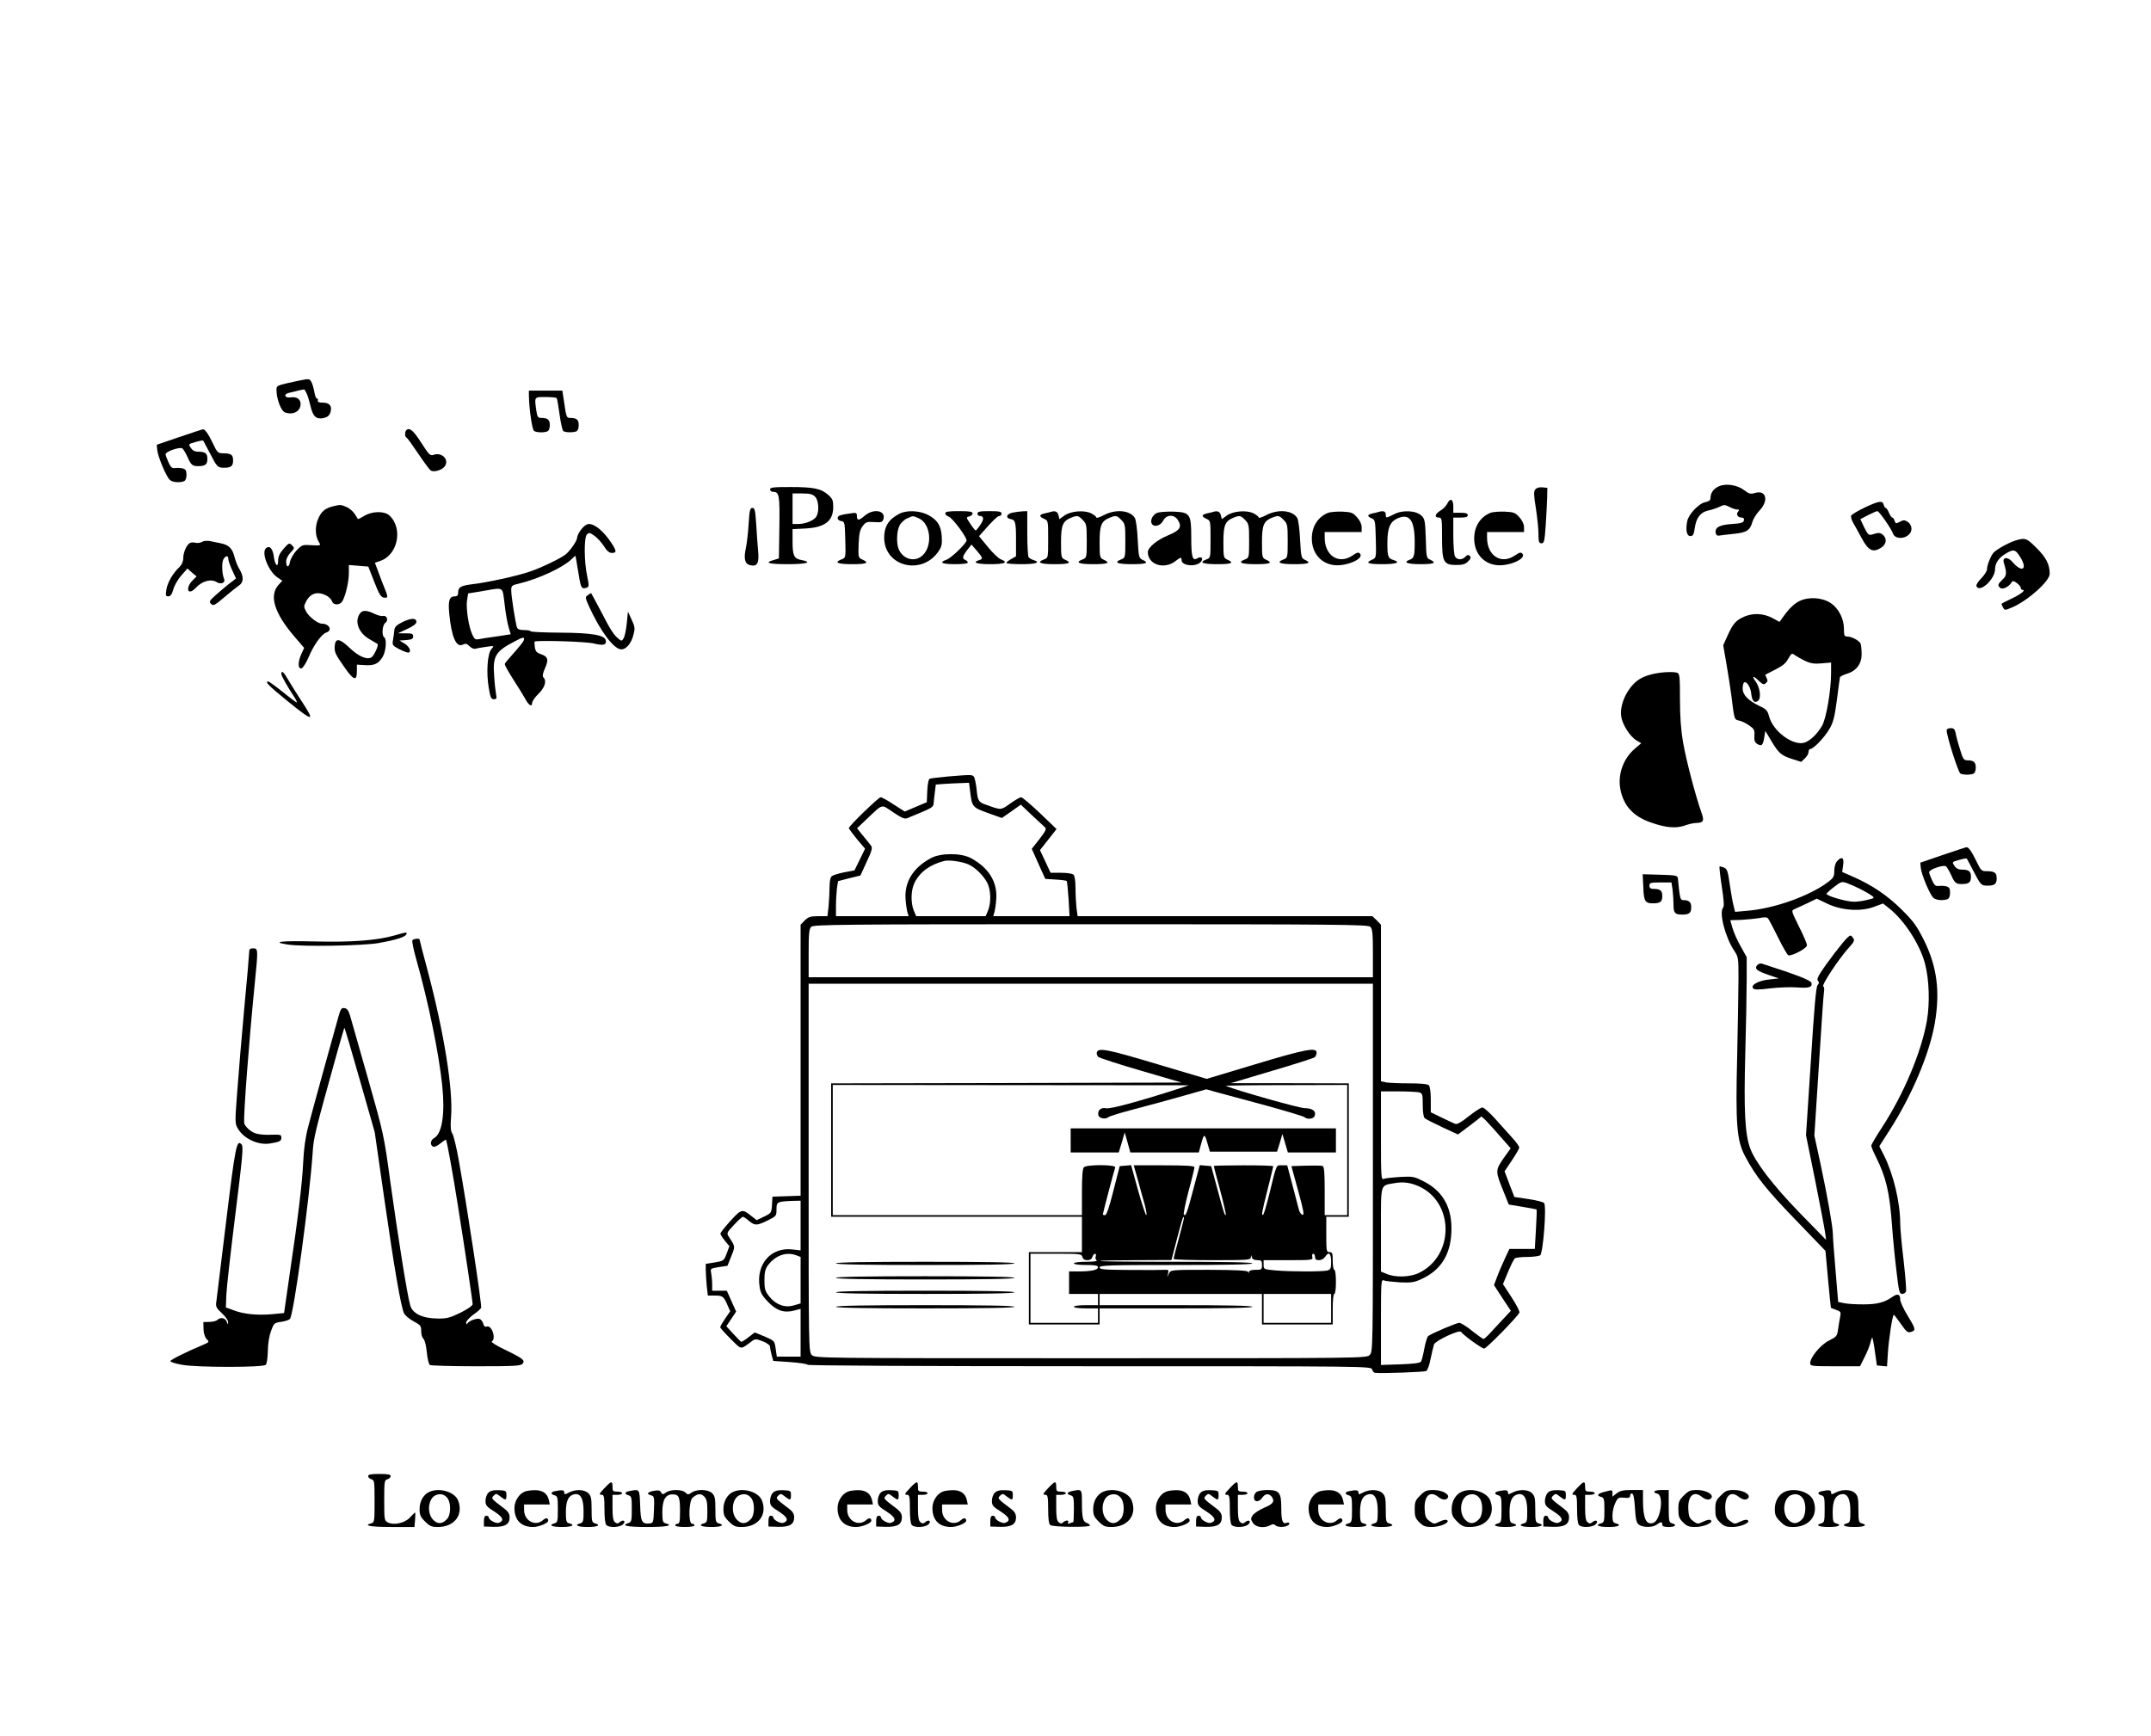 <?xml version="1.0" standalone="no"?>
<!DOCTYPE svg PUBLIC "-//W3C//DTD SVG 20010904//EN"
 "http://www.w3.org/TR/2001/REC-SVG-20010904/DTD/svg10.dtd">
<svg version="1.0" xmlns="http://www.w3.org/2000/svg"
 width="1338pt" height="1080pt" viewBox="0 0 1338 1080"
 preserveAspectRatio="xMidYMid meet">
<g transform="translate(0,1080) scale(0.1,-0.1)"
fill="#000000" stroke="none">
<path d="M1850 8430 c-134 -29 -130 -28 -130 -58 0 -55 29 -130 53 -138 51
-18 96 7 97 52 0 30 -24 47 -60 42 -39 -6 -50 19 -12 28 15 3 42 10 61 15 19
5 35 7 35 6 1 -1 6 -11 12 -22 7 -12 17 -47 25 -79 15 -67 35 -86 82 -77 23 5
35 15 42 34 13 40 -4 62 -47 62 -24 0 -34 4 -31 13 3 6 1 12 -5 12 -6 0 -13
19 -17 43 -4 23 -12 51 -19 62 -11 20 -12 20 -86 5z"/>
<path d="M3290 8338 c1 -79 20 -212 32 -219 15 -10 60 -12 82 -3 10 4 16 18
16 39 0 34 -13 45 -54 45 -20 0 -24 7 -30 46 -12 87 -14 84 58 84 36 0 67 -3
69 -7 3 -5 11 -51 18 -103 7 -52 18 -98 23 -102 13 -9 59 -10 80 -2 10 4 16
18 16 39 0 34 -13 45 -54 45 -21 0 -24 7 -35 85 l-13 85 -104 0 -104 0 0 -32z"/>
<path d="M1115 8081 l-140 -48 3 -32 c4 -43 59 -173 80 -188 17 -14 60 -17 86
-7 10 4 16 18 16 40 0 27 -5 35 -24 40 -13 3 -35 4 -47 2 -19 -2 -27 4 -41 36
-10 21 -18 43 -18 50 0 17 90 48 105 36 6 -5 20 -29 31 -52 22 -50 30 -58 66
-58 45 0 58 10 58 45 0 35 -13 45 -60 45 -18 0 -33 8 -43 24 -16 23 -15 24 29
36 24 7 46 11 48 9 2 -2 20 -38 42 -79 43 -84 48 -90 86 -90 45 0 58 10 58 45
0 36 -12 45 -64 45 -30 0 -35 5 -62 62 -29 60 -49 89 -62 87 -4 0 -70 -22
-147 -48z"/>
<path d="M2527 8123 c-10 -9 -9 -41 1 -45 5 -1 37 -46 72 -98 35 -52 70 -100
78 -106 20 -15 75 2 90 27 27 42 -22 88 -72 69 -20 -7 -28 1 -76 76 -49 77
-74 97 -93 77z"/>
<path d="M10693 7775 c-33 -14 -53 -41 -53 -73 0 -14 -9 -21 -32 -26 -41 -8
-105 -76 -113 -119 -11 -56 -3 -92 20 -92 16 0 21 9 27 49 9 65 35 99 84 110
21 4 53 15 70 23 27 14 33 14 62 -1 17 -9 39 -16 49 -16 12 0 14 -3 6 -11 -16
-16 -5 -39 19 -39 13 0 18 -6 16 -17 -3 -15 -17 -19 -74 -23 -77 -5 -107 -21
-102 -54 2 -15 9 -20 23 -18 11 2 52 7 92 11 79 8 99 22 114 75 5 18 25 50 44
70 59 62 41 130 -28 109 -28 -8 -37 -6 -67 17 -43 33 -112 44 -157 25z"/>
<path d="M4790 7755 c0 -8 8 -15 19 -15 38 0 42 -20 39 -221 l-3 -193 -32 -10
c-62 -17 -33 -26 87 -26 118 0 157 12 85 26 -46 8 -55 27 -55 117 l0 75 78 4
c123 6 175 46 175 134 0 40 -4 51 -31 75 -44 39 -89 49 -234 49 -107 0 -128
-2 -128 -15z m280 -45 c22 -22 27 -88 9 -122 -13 -25 -68 -48 -114 -48 l-35 0
0 95 0 95 60 0 c47 0 64 -4 80 -20z"/>
<path d="M9550 7755 c-10 -12 -10 -34 4 -119 9 -58 16 -130 16 -160 0 -48 3
-56 19 -56 16 0 19 12 26 113 4 61 8 139 9 172 l1 60 -31 3 c-19 2 -36 -3 -44
-13z"/>
<path d="M9002 7666 c-6 -13 -24 -32 -41 -42 -35 -21 -41 -44 -11 -44 19 0 20
-7 20 -124 0 -153 9 -171 89 -171 39 0 56 5 73 22 17 17 19 26 11 34 -9 9 -16
8 -28 -5 -22 -22 -52 -20 -65 3 -5 11 -10 69 -10 130 l0 111 45 0 c33 0 45 4
45 15 0 11 -12 15 -45 15 l-45 0 0 40 c0 46 -20 54 -38 16z"/>
<path d="M11598 7642 c-43 -21 -80 -43 -83 -50 -3 -7 2 -25 10 -40 9 -15 32
-58 53 -96 43 -81 71 -96 121 -65 35 21 41 57 14 81 -18 15 -26 16 -70 2 -19
-5 -25 1 -47 45 l-24 51 48 25 c27 14 53 25 58 25 11 0 87 -110 97 -139 12
-38 81 -36 107 3 15 22 8 54 -15 69 -20 13 -26 13 -49 1 -24 -13 -27 -12 -33
6 -3 11 -10 20 -14 20 -5 0 -14 14 -21 30 -7 17 -16 30 -20 30 -4 0 -10 9 -13
20 -7 28 -29 24 -119 -18z"/>
<path d="M2075 7651 c-53 -13 -76 -32 -96 -79 -21 -49 -19 -108 6 -147 12 -19
10 -20 -47 -17 -57 4 -60 2 -93 -32 -19 -20 -37 -52 -41 -71 -7 -39 -24 -38
-24 3 0 15 12 38 27 54 26 27 26 29 9 46 -17 16 -19 15 -52 -22 -25 -29 -34
-49 -34 -75 0 -47 -20 -28 -27 28 -7 49 -26 69 -48 51 -32 -27 15 -146 73
-184 l28 -19 -22 -24 c-62 -67 -29 -176 98 -324 l60 -70 -15 -32 c-25 -53 -26
-100 -1 -95 8 2 28 33 44 70 31 75 81 144 110 153 40 13 18 55 -28 55 -25 0
-80 42 -98 76 -15 28 -15 33 0 62 27 52 71 65 126 37 16 -8 31 -24 35 -35 9
-28 51 -26 66 2 20 37 39 121 39 173 l0 50 61 -5 60 -5 37 -95 c30 -77 42 -96
60 -98 26 -4 27 3 6 54 -9 22 -27 67 -39 101 l-23 62 32 11 c111 36 145 205
57 284 -31 28 -108 26 -156 -4 -20 -12 -37 -21 -39 -19 -1 2 -10 17 -20 32
-10 16 -33 35 -51 43 -37 15 -36 15 -80 5z"/>
<path d="M4657 7543 c-3 -54 -11 -122 -17 -151 -15 -67 -7 -100 25 -108 45
-11 58 11 51 86 -3 36 -9 111 -12 168 -6 87 -9 102 -24 102 -14 0 -18 -14 -23
-97z"/>
<path d="M5377 7590 c-36 -31 -47 -30 -47 3 0 17 -5 19 -46 12 -26 -3 -53 -9
-60 -12 -22 -8 -16 -31 9 -35 21 -3 22 -7 25 -116 3 -112 3 -112 -23 -122 -50
-19 -26 -30 65 -30 92 0 110 8 64 29 -25 11 -26 13 -23 96 3 66 8 89 25 112
19 25 26 28 72 25 44 -3 51 -1 57 18 17 55 -63 69 -118 20z"/>
<path d="M5595 7604 c-67 -34 -95 -79 -95 -149 0 -180 234 -238 338 -85 20 29
23 44 20 93 -5 69 -27 103 -88 135 -53 26 -131 29 -175 6z m119 -28 c80 -34
90 -187 14 -240 -49 -34 -116 -10 -139 51 -14 37 -11 111 7 144 8 17 30 37 47
44 40 18 32 17 71 1z"/>
<path d="M5880 7606 c0 -7 9 -16 19 -19 25 -6 122 -138 113 -153 -18 -32 -98
-107 -124 -116 -50 -17 -30 -28 52 -28 48 0 80 4 80 10 0 6 -7 13 -15 16 -21
9 -19 22 11 62 l27 34 33 -38 c39 -46 40 -51 14 -59 -45 -14 -15 -25 70 -25
90 0 115 11 66 30 -14 5 -50 39 -80 76 l-56 68 22 25 c60 69 93 101 105 101 7
0 13 7 13 15 0 12 -15 15 -75 15 -60 0 -75 -3 -75 -15 0 -8 6 -15 14 -15 27 0
28 -21 4 -55 -12 -19 -26 -35 -29 -35 -4 0 -18 18 -33 41 -27 40 -27 41 -7 46
12 3 21 12 21 19 0 11 -19 14 -85 14 -66 0 -85 -3 -85 -14z"/>
<path d="M6300 7611 c-38 -7 -48 -33 -15 -40 31 -5 35 -19 35 -129 l0 -103
-30 -17 c-16 -9 -30 -20 -30 -24 0 -5 43 -8 95 -8 91 0 121 11 73 26 -13 4
-26 12 -30 18 -4 6 -8 73 -8 149 l0 137 -27 -1 c-16 -1 -44 -4 -63 -8z"/>
<path d="M6535 7615 c-5 -2 -22 -6 -37 -9 -35 -8 -36 -19 -3 -34 25 -11 25
-14 25 -127 0 -114 0 -116 -25 -125 -50 -19 -26 -30 65 -30 92 0 110 8 65 28
-24 11 -25 15 -25 110 0 107 11 131 67 153 35 13 41 12 68 -16 23 -23 25 -31
25 -130 0 -103 -1 -106 -25 -115 -50 -19 -26 -30 65 -30 92 0 110 8 65 28 -24
11 -25 15 -25 110 0 107 11 131 67 153 35 13 41 12 68 -16 23 -23 25 -31 25
-130 0 -103 -1 -106 -25 -115 -50 -19 -26 -30 65 -30 91 0 110 8 67 27 -23 11
-24 18 -30 126 -3 66 -11 123 -18 135 -30 48 -119 56 -193 17 -25 -13 -46 -20
-46 -15 0 5 -14 17 -32 26 -43 22 -128 15 -168 -14 l-30 -22 -6 25 c-6 23 -21
29 -49 20z"/>
<path d="M7197 7609 c-27 -11 -45 -48 -32 -68 14 -23 54 -12 70 19 20 39 67
42 91 6 28 -44 16 -65 -61 -97 -68 -28 -125 -75 -125 -104 0 -78 102 -111 173
-55 30 24 37 25 37 5 0 -36 92 -44 120 -10 18 21 3 37 -21 22 -31 -19 -39 5
-39 129 0 147 -7 157 -111 161 -41 1 -86 -2 -102 -8z"/>
<path d="M7545 7615 c-5 -2 -22 -6 -37 -9 -35 -8 -36 -19 -3 -34 25 -11 25
-14 25 -127 0 -114 0 -116 -25 -125 -50 -19 -26 -30 65 -30 92 0 110 8 65 28
-24 11 -25 15 -25 110 0 107 11 131 67 153 35 13 41 12 68 -16 23 -23 25 -31
25 -130 0 -103 -1 -106 -25 -115 -50 -19 -26 -30 65 -30 92 0 110 8 65 28 -24
11 -25 15 -25 110 0 107 11 131 67 153 35 13 41 12 68 -16 23 -23 25 -31 25
-130 0 -103 -1 -106 -25 -115 -50 -19 -26 -30 65 -30 91 0 110 8 67 27 -23 11
-24 18 -30 126 -3 66 -11 123 -18 135 -30 48 -119 56 -193 17 -25 -13 -46 -20
-46 -15 0 5 -14 17 -32 26 -43 22 -128 15 -168 -14 l-30 -22 -6 25 c-6 23 -21
29 -49 20z"/>
<path d="M8260 7609 c-63 -26 -100 -85 -100 -159 0 -88 53 -153 133 -165 77
-12 194 38 167 70 -9 11 -18 9 -47 -11 -85 -58 -173 -2 -173 111 l0 35 115 0
115 0 0 30 c0 19 -11 42 -29 62 -26 29 -35 32 -92 35 -35 1 -75 -2 -89 -8z"/>
<path d="M8575 7615 c-5 -2 -22 -6 -37 -9 -34 -8 -36 -18 -5 -31 21 -9 22 -17
25 -128 3 -117 3 -117 -23 -129 -45 -20 -27 -28 65 -28 86 0 115 11 68 26 -34
10 -38 21 -38 107 0 93 17 132 65 153 74 31 105 -14 105 -150 0 -85 -4 -98
-32 -109 -43 -15 -14 -27 67 -27 86 0 104 8 61 28 -23 10 -24 15 -27 131 -4
108 -6 123 -26 142 -33 33 -117 38 -171 10 -51 -26 -52 -26 -52 -1 0 19 -17
24 -45 15z"/>
<path d="M9270 7609 c-63 -26 -100 -85 -100 -159 0 -88 53 -153 133 -165 77
-12 194 38 167 70 -9 11 -18 9 -47 -11 -85 -58 -173 -2 -173 111 l0 35 115 0
115 0 0 30 c0 19 -11 42 -29 62 -26 29 -35 32 -92 35 -35 1 -75 -2 -89 -8z"/>
<path d="M3616 7507 c-15 -19 -26 -42 -26 -52 0 -18 -41 -79 -70 -103 -28 -24
-155 -85 -224 -108 -77 -27 -269 -69 -361 -79 -69 -9 -85 -18 -85 -51 0 -17
-6 -24 -19 -24 -35 0 -44 -24 -37 -102 14 -151 44 -220 86 -198 15 8 24 6 40
-10 12 -12 29 -19 38 -16 9 3 40 8 67 12 50 7 50 7 32 -14 -25 -27 -33 -146
-17 -240 10 -62 15 -72 32 -72 17 0 19 5 14 28 -3 15 -9 66 -12 114 -10 128 7
156 134 221 41 22 52 24 52 12 0 -13 -16 -34 -97 -125 -13 -14 -23 -28 -23
-31 0 -10 22 -48 64 -114 22 -33 49 -78 61 -99 23 -44 45 -58 45 -29 0 10 18
36 40 57 40 40 52 80 30 102 -7 7 -4 25 10 56 24 55 19 73 -25 88 -26 9 -34
17 -38 43 -2 18 -3 33 -2 35 9 10 318 1 367 -11 61 -15 82 -10 76 19 -6 33
-87 47 -286 48 -100 1 -182 4 -182 9 0 4 -18 7 -39 7 -27 0 -41 5 -45 16 -9
25 -36 194 -36 231 0 29 3 32 51 43 117 28 266 97 321 148 l27 25 5 -24 c2
-13 10 -59 17 -101 12 -77 18 -86 51 -73 12 5 12 15 1 68 -20 92 -21 243 -2
262 13 13 18 12 46 -8 18 -12 44 -41 59 -64 19 -31 34 -43 50 -43 30 0 30 11
0 58 -49 75 -104 122 -143 122 -13 0 -32 -13 -47 -33z m-477 -467 c6 -55 18
-120 25 -143 l13 -43 -84 -13 c-46 -6 -97 -14 -112 -17 -24 -5 -30 -1 -43 28
-23 48 -40 163 -33 213 l7 43 86 14 c141 24 126 33 141 -82z"/>
<path d="M12533 7436 c-42 -14 -107 -50 -131 -73 -17 -17 -42 -78 -42 -104 0
-11 -16 -37 -35 -56 -20 -20 -34 -42 -31 -49 18 -47 116 42 116 105 0 33 19
65 53 88 61 40 72 39 105 -15 46 -75 9 -97 -49 -29 -31 36 -66 32 -54 -6 19
-62 18 -79 -9 -103 -29 -28 -32 -37 -13 -52 14 -12 54 8 70 35 6 11 13 10 32
-4 14 -10 25 -24 25 -30 0 -7 5 -13 11 -13 24 0 -14 -29 -72 -56 -32 -15 -59
-29 -59 -31 0 -3 5 -13 10 -23 10 -18 11 -18 58 2 97 42 232 163 232 208 0 58
-22 101 -81 160 -64 64 -71 66 -136 46z"/>
<path d="M1257 7429 c-10 -6 -28 -9 -39 -6 -11 3 -26 3 -34 0 -21 -8 -44 -57
-44 -95 0 -21 -9 -41 -23 -55 -41 -38 -75 -97 -82 -140 -6 -38 -4 -43 12 -43
14 0 22 12 31 43 6 23 28 62 49 86 l39 44 28 -25 29 -24 -27 -27 c-28 -28 -35
-67 -13 -67 8 0 22 9 33 21 40 44 96 60 133 37 26 -16 55 -3 45 20 -13 30 -16
99 -5 121 14 26 31 27 31 4 0 -10 11 -41 24 -70 l24 -52 -43 -33 c-24 -19 -62
-51 -85 -72 -38 -34 -41 -40 -27 -53 14 -14 22 -10 82 41 37 32 78 64 91 73
30 19 31 56 4 101 -11 17 -25 52 -31 76 -13 54 -36 76 -86 86 -21 4 -51 11
-68 14 -16 3 -38 1 -48 -5z"/>
<path d="M3656 7097 c-17 -12 -16 -16 9 -72 70 -153 154 -265 200 -265 30 0
62 37 75 90 11 40 10 50 -11 95 l-23 50 -7 -71 c-4 -39 -12 -81 -19 -93 -10
-19 -14 -20 -28 -9 -34 27 -53 56 -112 171 -34 64 -62 117 -63 117 -2 0 -11
-6 -21 -13z"/>
<path d="M11194 7061 c-26 -12 -58 -40 -84 -74 l-41 -56 -46 25 c-54 28 -116
31 -170 9 -54 -23 -72 -43 -105 -115 l-29 -64 20 -116 c11 -63 25 -153 31
-200 18 -148 18 -147 48 -153 15 -3 43 -16 62 -30 31 -21 35 -28 33 -63 -2
-30 2 -42 17 -52 28 -17 36 -10 44 39 l7 42 35 -59 c48 -80 62 -93 129 -115
l59 -19 23 22 c13 12 23 30 23 40 0 10 4 18 10 18 20 0 90 73 119 124 25 42
33 75 47 181 9 72 18 135 19 141 2 5 21 16 43 22 59 18 92 62 92 122 0 27 -3
56 -6 65 -8 19 -55 45 -84 45 -17 0 -20 6 -20 47 0 64 -33 128 -82 161 -53 35
-136 41 -194 13z m35 -373 c35 -16 57 -19 103 -15 l58 5 0 -65 c0 -109 -30
-283 -56 -328 -29 -50 -70 -90 -106 -104 -70 -26 -199 67 -224 163 -9 35 -17
44 -60 64 -70 34 -104 69 -104 108 0 18 4 35 9 38 15 10 40 -28 44 -67 5 -48
20 -65 43 -47 21 18 12 83 -17 123 -25 34 -13 35 23 0 23 -22 30 -24 42 -13
12 9 13 17 5 32 -6 11 -9 20 -7 21 108 54 121 63 141 98 21 36 23 37 42 23 11
-8 40 -24 64 -36z"/>
<path d="M2242 6987 c-40 -48 -14 -124 57 -164 25 -15 48 -28 49 -29 10 -7
-22 -75 -38 -84 -29 -16 -79 6 -136 60 -63 60 -88 62 -92 10 -2 -38 2 -48 66
-139 52 -74 72 -79 72 -18 l0 42 49 -3 c58 -4 85 8 111 51 21 34 27 111 10
122 -17 10 -12 77 7 90 21 15 10 48 -14 43 -10 -3 -35 4 -55 14 -44 21 -71 23
-86 5z"/>
<path d="M2500 6928 c-34 -17 -45 -29 -47 -48 -1 -14 -5 -41 -8 -60 -6 -33 -4
-36 37 -58 24 -12 49 -22 56 -22 24 0 11 36 -20 55 l-33 20 43 3 c34 3 42 7
42 23 0 16 -7 19 -47 19 l-48 0 58 27 c39 18 57 32 57 44 0 26 -35 25 -90 -3z"/>
<path d="M1750 6607 c0 -12 39 -81 84 -149 10 -16 15 -28 12 -28 -4 0 -43 29
-87 65 -45 36 -85 65 -90 65 -24 0 1 -25 116 -119 167 -135 178 -135 89 0 -30
46 -67 105 -82 131 -27 48 -42 60 -42 35z"/>
<path d="M10293 6609 c-24 -4 -59 -15 -78 -25 -80 -38 -144 -158 -130 -244 8
-50 55 -123 94 -146 l30 -18 -40 -34 c-73 -63 -108 -163 -89 -256 21 -101 80
-165 189 -203 93 -33 156 -38 211 -19 25 9 56 16 70 16 46 1 52 12 35 61 -37
102 -97 332 -115 437 -14 80 -20 161 -20 272 0 135 -2 159 -16 164 -21 8 -89
6 -141 -5z"/>
<path d="M12109 6258 c-3 -28 71 -261 85 -270 13 -9 59 -10 80 -2 10 4 16 18
16 39 0 34 -13 45 -55 45 -19 0 -26 10 -43 68 -12 37 -24 82 -27 100 -5 25
-11 32 -31 32 -13 0 -25 -6 -25 -12z"/>
<path d="M5895 5969 c-55 -5 -105 -11 -112 -14 -7 -2 -13 -31 -15 -75 l-3 -71
-69 -29 -68 -29 -69 44 c-37 25 -74 45 -81 45 -13 0 -198 -179 -198 -192 0 -4
23 -34 50 -68 l51 -60 -33 -68 -33 -67 -64 -12 c-35 -7 -70 -18 -77 -24 -9 -7
-14 -33 -14 -69 0 -31 -3 -85 -6 -119 l-7 -61 -57 0 c-49 0 -61 -4 -84 -26
l-26 -27 0 -843 0 -843 -87 -3 -88 -3 -3 -51 c-3 -49 -4 -51 -49 -73 l-46 -22
-26 20 c-65 52 -67 52 -137 -24 -35 -39 -63 -74 -63 -80 0 -5 12 -25 28 -44
l28 -34 -17 -46 c-17 -45 -19 -46 -74 -55 l-56 -9 0 -37 c0 -20 3 -65 6 -99
l7 -61 41 0 c51 0 57 -5 80 -57 l18 -41 -31 -45 c-17 -25 -31 -49 -31 -54 0
-5 29 -37 64 -72 72 -71 58 -70 133 -15 20 15 26 15 68 -1 27 -11 45 -24 45
-34 0 -9 5 -32 10 -52 l10 -36 103 -7 c56 -4 106 -11 111 -17 6 -5 678 -9
1757 -9 1739 0 1748 0 1754 -20 3 -11 12 -21 18 -21 41 -5 305 5 318 11 9 5
20 36 28 77 8 37 17 77 21 89 10 24 158 93 168 78 15 -21 129 -104 144 -104
14 0 202 192 219 223 4 7 -18 49 -48 95 l-54 83 32 77 c17 42 37 80 43 84 6 4
40 8 76 8 36 0 72 5 80 10 19 12 41 305 25 325 -5 7 -49 18 -97 25 l-88 13
-31 80 -30 80 45 67 c25 37 46 73 46 81 0 8 -20 35 -43 60 -23 26 -71 79 -106
118 -35 39 -71 71 -80 71 -9 0 -47 -25 -84 -54 -47 -38 -74 -53 -85 -48 -9 3
-47 21 -84 39 l-68 33 0 78 c0 47 -5 83 -12 90 -8 8 -50 12 -124 12 -61 0
-126 3 -143 6 l-31 7 0 487 0 487 -26 27 -27 26 -917 0 -917 0 -7 53 c-3 28
-6 84 -6 123 0 41 -5 75 -12 82 -7 7 -40 12 -78 12 l-65 0 -33 71 -33 70 52
66 51 65 -103 99 c-57 54 -110 99 -117 99 -8 0 -38 -18 -68 -39 -59 -42 -55
-42 -144 -10 -53 18 -58 25 -65 97 -4 37 -12 73 -17 80 -11 13 -17 13 -163 1z
m140 -96 c11 -93 14 -96 110 -131 l87 -31 59 41 59 42 67 -64 c38 -35 74 -69
82 -76 12 -11 7 -22 -33 -74 l-48 -61 42 -94 42 -93 64 -4 c35 -2 66 -6 69 -9
3 -3 8 -54 12 -112 l6 -107 -238 0 -237 0 7 23 c4 12 10 50 12 83 8 108 -48
197 -159 256 -61 32 -185 32 -246 0 -111 -59 -167 -148 -159 -256 2 -33 8 -71
12 -83 l7 -23 -226 0 -226 0 0 64 c0 35 3 84 6 109 l7 45 69 18 70 17 39 85
c33 70 37 87 27 101 -7 9 -29 37 -50 62 l-37 46 57 54 c108 102 91 97 167 46
54 -36 72 -44 89 -37 165 68 161 66 164 96 1 16 5 48 8 71 l5 42 52 4 c29 2
75 4 103 5 l52 2 7 -57z m-15 -449 c45 -19 96 -69 121 -116 23 -45 25 -124 5
-173 l-15 -35 -216 0 -216 0 -15 35 c-20 49 -18 128 5 174 35 68 97 113 186
135 29 7 105 -4 145 -20z m2504 -390 c13 -13 16 -42 16 -165 l0 -149 -1755 0
-1755 0 0 149 c0 123 3 152 16 165 14 14 185 16 1739 16 1554 0 1725 -2 1739
-16z m16 -1499 c0 -1132 0 -1145 -20 -1165 -20 -20 -33 -20 -1735 -20 -1702 0
-1715 0 -1735 20 -20 20 -20 33 -20 1165 l0 1145 1755 0 1755 0 0 -1145z m288
469 c20 -6 22 -12 22 -79 0 -46 5 -76 13 -82 6 -6 56 -31 109 -56 l97 -45 68
51 c37 28 71 54 74 59 5 7 32 -20 150 -155 l36 -41 -45 -63 c-51 -74 -51 -80
1 -207 l32 -80 85 -14 c47 -8 86 -15 88 -17 2 -2 0 -57 -4 -124 l-7 -121 -79
0 -79 0 -29 -62 c-16 -35 -38 -85 -48 -113 l-19 -50 52 -80 53 -80 -42 -45
c-24 -25 -60 -64 -81 -87 -21 -24 -42 -43 -47 -43 -5 0 -37 23 -71 50 -34 28
-70 50 -80 50 -17 0 -170 -65 -193 -82 -6 -4 -17 -39 -24 -77 -7 -38 -16 -75
-21 -82 -5 -9 -46 -14 -128 -17 l-121 -4 0 267 c0 251 1 267 18 259 9 -4 54
-9 99 -12 71 -3 89 -1 136 21 118 54 179 149 185 290 7 149 -49 253 -168 315
-62 32 -69 34 -150 30 -47 -3 -93 -8 -102 -12 -17 -8 -18 9 -18 268 l0 276
108 0 c59 0 117 -3 130 -6z m1 -586 c218 -102 217 -431 -2 -537 -55 -27 -146
-30 -200 -7 l-37 15 0 260 c0 294 -6 274 83 290 55 10 102 4 156 -21z m-3849
-242 l0 -155 -54 6 c-131 14 -223 -92 -201 -232 5 -37 16 -57 53 -95 53 -55
100 -70 164 -53 l38 10 0 -148 0 -149 -74 0 -74 0 -7 49 c-7 49 -7 49 -66 75
-33 14 -62 26 -63 26 -2 0 -20 -14 -41 -30 -21 -17 -41 -29 -45 -28 -3 2 -25
24 -49 50 l-43 47 31 46 30 45 -29 65 -29 65 -46 0 -45 0 0 39 c0 21 -3 52 -6
69 -6 30 -6 30 47 39 l54 8 24 60 c25 63 25 58 -16 122 -14 21 -12 25 33 73
25 27 50 50 55 50 4 0 21 -11 37 -25 38 -31 49 -31 117 2 54 27 55 28 55 69 0
47 4 49 103 53 l47 1 0 -154z m-26 -186 l26 -10 0 -144 0 -145 -41 -12 c-56
-17 -112 3 -153 54 -27 34 -31 46 -31 102 0 49 5 70 21 92 47 63 115 87 178
63z"/>
<path d="M6823 4254 c-3 -8 1 -21 8 -29 8 -7 128 -46 266 -86 l253 -74 -1090
-3 -1090 -2 0 -415 0 -415 780 0 780 0 0 -110 0 -110 -165 0 -165 0 0 -225 0
-225 220 0 220 0 0 50 0 50 475 0 c310 0 475 3 475 10 0 7 -165 10 -475 10
l-475 0 0 35 0 35 505 0 505 0 0 -95 0 -95 220 0 220 0 0 95 c0 57 4 95 10 95
6 0 10 32 10 75 0 43 -4 75 -10 75 -5 0 -10 25 -10 55 0 48 -2 55 -20 55 -19
0 -20 7 -20 110 l0 110 70 0 70 0 0 415 0 415 -367 1 -368 0 255 76 c140 41
261 80 268 85 6 6 12 19 12 29 0 35 -69 22 -381 -72 l-303 -91 -306 91 c-310
93 -366 104 -377 75z m512 -226 c-242 -78 -428 -129 -454 -123 -32 7 -55 -13
-49 -42 4 -21 43 -29 63 -13 7 6 82 29 167 51 84 22 218 58 297 81 l145 41 60
-17 c34 -9 169 -46 301 -81 131 -36 244 -70 249 -75 16 -16 56 -12 63 6 12 31
-11 49 -63 50 -37 1 -414 108 -489 138 -5 3 162 5 373 5 l382 1 0 -405 0 -405
-70 0 -70 0 0 150 c0 116 -3 152 -13 156 -8 3 -54 3 -104 2 l-90 -3 42 -153
c34 -124 39 -152 27 -150 -9 2 -20 19 -24 38 -5 19 -23 88 -40 153 l-31 117
-33 0 c-37 0 -31 15 -80 -185 -15 -60 -31 -114 -35 -120 -15 -16 -11 10 26
155 19 76 35 141 35 144 0 4 -83 6 -185 6 -102 0 -185 -2 -185 -4 0 -3 18 -71
40 -152 22 -82 37 -150 35 -152 -6 -7 -11 6 -53 163 l-38 140 -35 3 -36 3 -39
-146 c-40 -152 -48 -174 -60 -162 -4 4 9 69 29 145 21 76 37 144 37 150 0 9
-53 12 -189 12 l-189 0 25 -87 c13 -49 32 -118 43 -155 10 -38 15 -68 10 -68
-4 0 -27 70 -51 155 l-43 156 -35 -3 -36 -3 -39 -152 c-26 -104 -43 -153 -52
-153 -8 0 -14 2 -14 5 0 7 71 276 77 292 7 18 -177 19 -195 1 -8 -8 -12 -57
-12 -155 l0 -143 -775 0 -775 0 0 405 0 405 1108 -1 1107 -1 -60 -20z m-1
-928 c-19 -69 -34 -128 -34 -132 0 -5 108 -8 240 -8 221 0 240 1 241 18 1 16
2 16 6 0 3 -12 14 -18 34 -18 26 0 29 -4 29 -30 0 -28 -2 -30 -40 -30 -25 0
-40 -5 -41 -12 0 -10 -2 -10 -5 -1 -4 9 -69 12 -243 13 -238 0 -238 0 -249
-22 l-12 -23 6 23 c5 20 2 23 -18 22 -12 -1 -110 -2 -215 -1 -164 1 -193 3
-193 16 0 13 59 15 475 15 310 0 475 3 475 10 0 7 -166 10 -477 10 -262 0
-474 2 -471 5 2 3 104 5 225 5 l220 1 33 127 c33 127 39 146 45 140 2 -2 -12
-59 -31 -128z m-601 -120 c3 -13 14 -20 30 -20 17 0 28 7 32 20 3 11 11 20 17
20 5 0 7 -8 4 -17 -4 -9 -1 -20 6 -25 7 -4 -21 -8 -64 -8 -45 0 -78 -4 -78
-10 0 -6 32 -10 75 -10 57 0 75 -3 75 -14 0 -17 -43 -26 -121 -26 l-59 0 0
-70 0 -70 90 0 90 0 0 -35 0 -35 -75 0 c-43 0 -75 -4 -75 -10 0 -6 32 -10 75
-10 l75 0 0 -45 0 -45 -210 0 -210 0 0 215 0 215 159 0 c150 0 159 -1 164 -20z
m1447 0 c0 -15 7 -20 25 -20 14 0 30 9 37 20 23 36 38 24 38 -29 0 -42 -3 -49
-22 -55 -30 -8 -226 -8 -321 0 -76 7 -77 7 -77 35 l0 29 154 0 c149 0 154 1
149 20 -3 11 0 20 6 20 6 0 11 -9 11 -20z m100 -320 l0 -90 -210 0 -210 0 0
90 0 90 210 0 210 0 0 -90z"/>
<path d="M6660 3705 l0 -75 150 0 149 0 19 62 18 63 18 -63 17 -62 213 0 213
0 13 48 c19 71 23 72 40 12 l16 -55 209 0 209 0 17 55 16 55 17 -57 17 -58
150 0 149 0 0 75 0 75 -825 0 -825 0 0 -75z"/>
<path d="M5200 2940 c0 -7 192 -10 555 -10 363 0 555 3 555 10 0 7 -192 10
-555 10 -363 0 -555 -3 -555 -10z"/>
<path d="M5200 2850 c0 -7 192 -10 555 -10 363 0 555 3 555 10 0 7 -192 10
-555 10 -363 0 -555 -3 -555 -10z"/>
<path d="M5200 2760 c0 -7 192 -10 555 -10 363 0 555 3 555 10 0 7 -192 10
-555 10 -363 0 -555 -3 -555 -10z"/>
<path d="M5200 2670 c0 -7 192 -10 555 -10 363 0 555 3 555 10 0 7 -192 10
-555 10 -363 0 -555 -3 -555 -10z"/>
<path d="M12085 5481 l-140 -48 3 -32 c4 -43 59 -173 80 -188 17 -14 60 -17
86 -7 10 4 16 18 16 40 0 27 -5 35 -24 40 -13 3 -35 4 -47 2 -19 -2 -27 4 -41
36 -10 21 -18 43 -18 50 0 17 90 48 105 36 6 -5 20 -29 31 -52 22 -50 30 -58
66 -58 45 0 58 10 58 45 0 35 -13 45 -60 45 -18 0 -33 8 -43 24 -16 23 -15 24
29 36 24 7 46 11 48 9 2 -2 20 -38 42 -79 43 -84 48 -90 86 -90 45 0 58 10 58
45 0 36 -12 45 -64 45 -30 0 -35 5 -62 62 -29 60 -49 89 -62 87 -4 0 -70 -22
-147 -48z"/>
<path d="M11427 5442 c-10 -11 -17 -35 -17 -59 0 -37 -5 -45 -42 -73 -117 -86
-331 -162 -497 -176 l-78 -7 -11 44 c-6 24 -16 84 -23 132 -11 77 -15 90 -36
100 -13 5 -25 8 -27 6 -2 -2 4 -58 14 -124 13 -85 16 -123 8 -132 -26 -31 14
-185 69 -267 26 -39 27 -46 27 -166 0 -69 -4 -287 -8 -485 -11 -433 -3 -531
50 -630 63 -120 130 -205 314 -395 l185 -192 16 -176 c9 -98 17 -178 18 -179
1 0 15 -6 32 -12 28 -10 31 -14 26 -40 -3 -15 -9 -50 -13 -77 -6 -47 -9 -50
-57 -74 -52 -26 -117 -104 -117 -141 0 -18 10 -19 155 -19 l155 0 29 58 c16
31 32 72 36 90 4 18 9 31 12 29 2 -3 10 -43 16 -89 l12 -83 32 -3 31 -3 5 78
c5 89 29 243 37 243 3 0 22 -25 43 -55 39 -56 44 -59 71 -49 23 9 21 19 -29
101 -25 40 -45 85 -45 98 0 34 -16 39 -48 17 -52 -36 -96 -47 -182 -47 -47 0
-101 3 -121 8 l-35 7 -16 193 c-9 105 -17 210 -17 232 -2 52 -33 228 -78 440
l-37 170 28 435 c15 239 29 447 32 462 3 14 1 29 -5 32 -11 7 95 168 156 236
38 42 41 49 29 66 -14 18 -15 18 -36 -1 -25 -23 -121 -148 -164 -214 -20 -31
-25 -46 -17 -54 8 -8 7 -15 -3 -26 -10 -12 -21 -139 -42 -475 l-30 -459 57
-281 c31 -155 59 -301 62 -326 l6 -44 -165 169 c-167 172 -278 318 -308 403
-32 89 -39 234 -30 577 5 182 9 393 9 470 l0 140 -36 65 c-21 36 -44 88 -52
115 l-14 50 66 2 c36 2 87 7 113 11 33 7 50 6 56 -2 5 -6 33 -59 62 -118 29
-59 58 -109 64 -111 21 -7 116 43 116 62 0 10 -22 62 -50 117 -48 98 -49 99
-27 108 12 5 48 22 80 37 l58 28 67 -32 c89 -42 208 -50 291 -18 l54 20 38
-30 c94 -74 192 -225 223 -344 26 -97 31 -245 12 -355 -35 -197 -143 -455
-280 -665 -36 -55 -66 -106 -66 -113 0 -7 13 -38 29 -70 63 -126 85 -219 100
-427 5 -71 17 -196 27 -277 15 -132 19 -148 36 -148 10 0 21 7 24 15 3 8 -4
95 -15 194 -12 98 -21 201 -21 228 0 131 -42 307 -101 425 l-29 57 66 103
c137 214 246 472 279 662 34 198 14 352 -67 516 -45 89 -65 118 -138 190 -88
88 -187 155 -307 207 l-64 28 6 43 c7 47 -8 57 -38 24z m149 -175 c27 -14 58
-32 68 -40 18 -13 16 -15 -27 -25 -25 -7 -64 -12 -85 -12 -47 0 -175 37 -170
50 2 5 23 24 48 43 43 33 47 34 81 22 19 -7 58 -24 85 -38z"/>
<path d="M10222 5280 c3 -87 11 -100 60 -100 45 0 58 10 58 45 0 35 -13 45
-56 45 -17 0 -24 6 -24 20 0 18 7 20 69 20 l68 0 7 -46 c3 -26 6 -68 6 -94 0
-51 9 -60 55 -60 42 0 55 10 55 45 0 33 -13 45 -50 45 -18 0 -21 10 -33 135
-2 18 -10 20 -111 23 l-108 3 4 -81z"/>
<path d="M2453 4980 c-108 -31 -269 -43 -500 -37 -202 5 -270 -3 -165 -19 91
-15 470 -8 568 9 110 20 166 38 172 55 5 15 3 14 -75 -8z"/>
<path d="M2565 4950 c-3 -5 7 -58 24 -117 76 -268 141 -585 162 -788 18 -174
-1 -298 -50 -325 -24 -12 -28 -45 -6 -54 8 -3 28 6 45 21 17 14 32 24 34 22 6
-6 43 -210 75 -414 42 -262 91 -592 91 -609 0 -9 -34 -32 -76 -53 -66 -32 -85
-37 -143 -36 -92 1 -154 30 -169 81 -17 55 -75 417 -123 762 -41 302 -43 308
-140 650 -54 190 -104 365 -111 390 -10 33 -19 46 -35 48 -19 3 -24 -5 -37
-50 -45 -160 -168 -606 -189 -688 -17 -64 -27 -136 -31 -220 -6 -133 -33 -354
-87 -717 l-32 -222 -75 -7 c-92 -8 -175 0 -238 24 l-49 18 3 80 c2 43 27 268
56 499 44 353 51 422 39 435 -31 34 -39 -9 -97 -485 -31 -258 -59 -483 -61
-499 -4 -24 2 -35 35 -66 22 -20 40 -45 39 -56 0 -16 -2 -16 -9 4 -10 24 -39
29 -58 10 -6 -6 -29 -12 -49 -12 l-38 -1 1 -42 c0 -26 8 -51 19 -63 18 -19 17
-20 -20 -36 -104 -43 -205 -94 -205 -102 0 -6 33 -16 73 -23 94 -17 503 -17
520 0 7 7 12 43 13 84 0 44 8 93 19 124 18 50 21 53 61 59 24 3 50 11 57 18
23 17 123 749 142 1036 6 94 12 119 154 629 22 79 42 145 43 147 2 1 45 -144
96 -324 l93 -326 59 -410 c63 -441 104 -675 123 -716 7 -14 33 -36 59 -50 44
-23 48 -28 48 -61 0 -20 6 -42 14 -48 8 -7 17 -42 21 -84 4 -40 12 -75 19 -79
6 -4 135 -8 287 -8 242 0 278 2 290 16 17 21 2 33 -114 89 -49 23 -84 46 -78
49 29 18 0 105 -32 93 -10 -4 -17 2 -21 18 -3 12 -13 25 -21 29 -18 7 -66 -10
-77 -27 -5 -8 -8 -7 -8 5 0 9 20 31 44 49 25 17 47 37 49 43 5 16 -84 609
-139 916 -14 80 -32 155 -40 167 -11 17 -13 42 -8 106 13 168 -44 525 -146
909 -28 103 -50 190 -50 193 0 9 -39 5 -45 -5z"/>
<path d="M1550 4877 c0 -13 -13 -167 -30 -343 -16 -175 -36 -410 -44 -521 -15
-197 -15 -203 4 -235 37 -63 127 -104 200 -92 60 10 70 15 70 35 0 21 -1 21
-80 19 -31 -1 -68 4 -84 10 -30 11 -65 45 -67 64 -5 47 29 499 66 870 21 209
21 216 -10 216 -20 0 -25 -5 -25 -23z"/>
<path d="M10930 4795 c-18 -22 -3 -35 73 -61 l62 -21 -62 -7 c-67 -7 -117 -36
-97 -56 8 -8 36 -8 105 1 52 6 126 9 165 6 77 -6 98 1 92 28 -3 16 -96 52
-309 120 -9 3 -22 -2 -29 -10z"/>
<path d="M2290 1616 c0 -7 9 -16 20 -19 19 -5 20 -14 20 -137 0 -123 -1 -132
-20 -137 -54 -14 -6 -23 124 -23 l144 0 4 45 c2 25 2 45 0 45 -2 0 -16 -14
-32 -31 -32 -35 -101 -50 -139 -30 -20 11 -21 19 -21 137 0 117 1 126 20 131
11 3 20 12 20 19 0 11 -17 14 -70 14 -53 0 -70 -3 -70 -14z"/>
<path d="M3763 1545 c-37 -39 -40 -45 -18 -45 12 0 15 -16 15 -88 0 -55 4 -92
12 -100 18 -18 84 -15 104 5 20 20 1 32 -21 13 -12 -10 -18 -10 -30 0 -11 9
-15 33 -15 91 l0 79 30 0 c17 0 30 5 30 10 0 6 -13 10 -30 10 -27 0 -30 3 -30
30 0 38 -7 37 -47 -5z"/>
<path d="M5663 1545 c-37 -39 -40 -45 -18 -45 12 0 15 -16 15 -88 0 -55 4 -92
12 -100 18 -18 84 -15 104 5 20 20 1 32 -21 13 -12 -10 -18 -10 -30 0 -11 9
-15 33 -15 91 l0 79 30 0 c17 0 30 5 30 10 0 6 -13 10 -30 10 -27 0 -30 3 -30
30 0 38 -7 37 -47 -5z"/>
<path d="M6523 1545 c-37 -39 -40 -45 -18 -45 12 0 15 -17 15 -89 0 -59 4 -92
13 -99 15 -13 247 -15 247 -3 0 5 -9 12 -19 16 -25 7 -31 33 -31 128 0 83 0
83 -59 71 -35 -7 -40 -19 -11 -27 18 -5 20 -14 20 -86 0 -45 -2 -81 -4 -81 -2
0 -12 -3 -22 -7 -12 -4 -15 -3 -10 5 9 16 -16 16 -32 0 -8 -8 -15 -8 -27 2
-11 9 -15 32 -15 91 l0 79 30 0 c17 0 30 5 30 10 0 6 -13 10 -30 10 -27 0 -30
3 -30 30 0 38 -7 37 -47 -5z"/>
<path d="M7653 1545 c-37 -39 -40 -45 -18 -45 12 0 15 -16 15 -88 0 -55 4 -92
12 -100 18 -18 84 -15 104 5 20 20 1 32 -21 13 -12 -10 -18 -10 -30 0 -11 9
-15 33 -15 91 l0 79 30 0 c17 0 30 5 30 10 0 6 -13 10 -30 10 -27 0 -30 3 -30
30 0 38 -7 37 -47 -5z"/>
<path d="M9813 1545 c-37 -39 -40 -45 -18 -45 12 0 15 -16 15 -88 0 -55 4 -92
12 -100 18 -18 84 -15 104 5 20 20 1 32 -21 13 -12 -10 -18 -10 -30 0 -11 9
-15 33 -15 91 l0 79 30 0 c17 0 30 5 30 10 0 6 -13 10 -30 10 -27 0 -30 3 -30
30 0 38 -7 37 -47 -5z"/>
<path d="M2674 1520 c-38 -15 -64 -59 -64 -107 0 -38 5 -50 34 -79 29 -29 41
-34 80 -34 102 0 160 75 126 164 -20 53 -112 82 -176 56z m111 -43 c21 -30 19
-100 -2 -125 -30 -34 -59 -37 -88 -8 -42 42 -32 137 18 155 29 11 55 3 72 -22z"/>
<path d="M3037 1512 c-10 -10 -17 -33 -17 -50 0 -27 7 -36 55 -66 55 -35 63
-57 28 -70 -17 -7 -63 18 -63 34 0 6 -7 10 -15 10 -10 0 -15 -10 -15 -34 l0
-33 62 -2 c70 -1 98 15 98 60 0 19 -9 35 -30 51 -87 66 -86 65 -69 83 14 14
18 14 41 -5 34 -26 38 -25 38 8 0 27 -2 29 -48 31 -36 1 -53 -4 -65 -17z"/>
<path d="M3264 1520 c-36 -14 -64 -59 -64 -102 0 -76 42 -118 116 -118 36 0
94 24 94 39 0 18 -15 20 -32 4 -47 -42 -118 -5 -118 63 l0 34 80 0 80 0 -6 28
c-9 41 -40 62 -88 61 -22 0 -51 -4 -62 -9z"/>
<path d="M3453 1523 c-28 -5 -30 -19 -3 -26 18 -5 20 -14 20 -87 0 -73 -2 -82
-20 -87 -41 -11 -18 -23 45 -23 63 0 86 12 45 23 -17 4 -20 14 -20 69 0 69 15
102 50 111 40 10 60 -24 60 -104 0 -62 -2 -71 -20 -76 -41 -11 -18 -23 45 -23
63 0 86 12 45 23 -18 5 -20 14 -20 86 0 68 -3 84 -20 101 -24 24 -79 26 -120
5 -27 -14 -30 -14 -30 0 0 15 -13 17 -57 8z"/>
<path d="M3913 1523 c-28 -5 -30 -19 -3 -26 18 -5 20 -14 20 -85 0 -72 -2 -81
-20 -87 -51 -16 -10 -25 115 -25 122 0 168 9 115 23 -17 4 -20 14 -20 70 0 76
20 110 64 110 39 0 46 -16 46 -105 0 -63 -3 -78 -15 -78 -8 0 -15 -4 -15 -10
0 -6 27 -10 60 -10 33 0 60 4 60 10 0 6 -7 10 -15 10 -24 0 -21 141 3 162 30
26 51 29 72 8 16 -16 20 -34 20 -91 0 -62 -2 -71 -20 -76 -41 -11 -18 -23 45
-23 63 0 86 12 45 23 -18 5 -20 14 -20 86 0 68 -3 84 -20 101 -25 25 -95 27
-128 4 -20 -14 -24 -14 -38 0 -20 21 -93 21 -121 1 -20 -14 -23 -14 -31 1 -7
12 -17 14 -45 9 -41 -8 -48 -20 -17 -28 19 -5 21 -12 18 -89 -3 -80 -4 -83
-28 -86 -47 -4 -55 10 -58 113 -4 104 -2 101 -69 88z"/>
<path d="M4564 1520 c-38 -15 -64 -59 -64 -107 0 -38 5 -50 34 -79 29 -29 41
-34 80 -34 102 0 160 75 126 164 -20 53 -112 82 -176 56z m111 -43 c21 -30 19
-100 -2 -125 -30 -34 -59 -37 -88 -8 -42 42 -32 137 18 155 29 11 55 3 72 -22z"/>
<path d="M4807 1512 c-10 -10 -17 -33 -17 -50 0 -27 7 -36 55 -66 55 -35 63
-57 28 -70 -17 -7 -63 18 -63 34 0 6 -7 10 -15 10 -10 0 -15 -10 -15 -34 l0
-33 62 -2 c70 -1 98 15 98 60 0 19 -9 35 -30 51 -87 66 -86 65 -69 83 14 14
18 14 41 -5 34 -26 38 -25 38 8 0 27 -2 29 -48 31 -36 1 -53 -4 -65 -17z"/>
<path d="M5274 1520 c-36 -14 -64 -59 -64 -102 0 -76 42 -118 116 -118 36 0
94 24 94 39 0 18 -15 20 -32 4 -47 -42 -118 -5 -118 63 l0 34 80 0 80 0 -6 28
c-9 41 -40 62 -88 61 -22 0 -51 -4 -62 -9z"/>
<path d="M5477 1512 c-10 -10 -17 -33 -17 -50 0 -27 7 -36 55 -66 55 -35 63
-57 28 -70 -17 -7 -63 18 -63 34 0 6 -7 10 -15 10 -10 0 -15 -10 -15 -34 l0
-33 62 -2 c70 -1 98 15 98 60 0 19 -9 35 -30 51 -87 66 -86 65 -69 83 14 14
18 14 41 -5 34 -26 38 -25 38 8 0 27 -2 29 -48 31 -36 1 -53 -4 -65 -17z"/>
<path d="M5864 1520 c-36 -14 -64 -59 -64 -102 0 -76 42 -118 116 -118 36 0
94 24 94 39 0 18 -15 20 -32 4 -47 -42 -118 -5 -118 63 l0 34 80 0 80 0 -6 28
c-9 41 -40 62 -88 61 -22 0 -51 -4 -62 -9z"/>
<path d="M6187 1512 c-10 -10 -17 -33 -17 -50 0 -27 7 -36 55 -66 55 -35 63
-57 28 -70 -17 -7 -63 18 -63 34 0 6 -7 10 -15 10 -10 0 -15 -10 -15 -34 l0
-33 62 -2 c70 -1 98 15 98 60 0 19 -9 35 -30 51 -87 66 -86 65 -69 83 14 14
18 14 41 -5 34 -26 38 -25 38 8 0 27 -2 29 -48 31 -36 1 -53 -4 -65 -17z"/>
<path d="M6864 1520 c-38 -15 -64 -59 -64 -107 0 -38 5 -50 34 -79 29 -29 41
-34 80 -34 102 0 160 75 126 164 -20 53 -112 82 -176 56z m111 -43 c21 -30 19
-100 -2 -125 -30 -34 -59 -37 -88 -8 -42 42 -32 137 18 155 29 11 55 3 72 -22z"/>
<path d="M7254 1520 c-36 -14 -64 -59 -64 -102 0 -76 42 -118 116 -118 36 0
94 24 94 39 0 18 -15 20 -32 4 -47 -42 -118 -5 -118 63 l0 34 80 0 80 0 -6 28
c-9 41 -40 62 -88 61 -22 0 -51 -4 -62 -9z"/>
<path d="M7467 1512 c-10 -10 -17 -33 -17 -50 0 -27 7 -36 55 -66 55 -35 63
-57 28 -70 -17 -7 -63 18 -63 34 0 6 -7 10 -15 10 -10 0 -15 -10 -15 -34 l0
-33 62 -2 c70 -1 98 15 98 60 0 19 -9 35 -30 51 -87 66 -86 65 -69 83 14 14
18 14 41 -5 34 -26 38 -25 38 8 0 27 -2 29 -48 31 -36 1 -53 -4 -65 -17z"/>
<path d="M7818 1519 c-10 -5 -18 -21 -18 -34 0 -33 32 -33 54 0 16 24 42 25
58 1 19 -27 6 -44 -48 -66 -30 -13 -62 -34 -71 -46 -14 -22 -14 -26 1 -49 18
-28 70 -34 108 -14 14 8 23 8 31 0 19 -19 87 -11 87 11 0 6 -8 7 -17 4 -25
-10 -33 12 -33 95 0 93 -13 109 -86 109 -27 0 -57 -5 -66 -11z"/>
<path d="M8204 1520 c-36 -14 -64 -59 -64 -102 0 -76 42 -118 116 -118 36 0
94 24 94 39 0 18 -15 20 -32 4 -47 -42 -118 -5 -118 63 l0 34 80 0 80 0 -6 28
c-9 41 -40 62 -88 61 -22 0 -51 -4 -62 -9z"/>
<path d="M8393 1523 c-28 -5 -30 -19 -3 -26 18 -5 20 -14 20 -87 0 -73 -2 -82
-20 -87 -41 -11 -18 -23 45 -23 63 0 86 12 45 23 -17 4 -20 14 -20 69 0 69 15
102 50 111 40 10 60 -24 60 -104 0 -62 -2 -71 -20 -76 -41 -11 -18 -23 45 -23
63 0 86 12 45 23 -18 5 -20 14 -20 86 0 68 -3 84 -20 101 -24 24 -79 26 -120
5 -27 -14 -30 -14 -30 0 0 15 -13 17 -57 8z"/>
<path d="M8834 1496 c-30 -30 -34 -40 -34 -86 0 -44 4 -56 29 -81 24 -24 38
-29 76 -29 52 0 113 26 98 41 -7 7 -23 4 -47 -7 -35 -17 -37 -17 -64 3 -22 16
-28 29 -30 71 -5 84 32 120 82 81 27 -22 51 -24 62 -7 13 21 -35 48 -88 48
-44 0 -54 -4 -84 -34z"/>
<path d="M9094 1520 c-38 -15 -64 -59 -64 -107 0 -38 5 -50 34 -79 29 -29 41
-34 80 -34 102 0 160 75 126 164 -20 53 -112 82 -176 56z m111 -43 c21 -30 19
-100 -2 -125 -30 -34 -59 -37 -88 -8 -42 42 -32 137 18 155 29 11 55 3 72 -22z"/>
<path d="M9323 1523 c-28 -5 -30 -19 -3 -26 18 -5 20 -14 20 -87 0 -73 -2 -82
-20 -87 -41 -11 -18 -23 45 -23 63 0 86 12 45 23 -17 4 -20 14 -20 69 0 69 15
102 50 111 40 10 60 -24 60 -104 0 -62 -2 -71 -20 -76 -41 -11 -18 -23 45 -23
63 0 86 12 45 23 -18 5 -20 14 -20 86 0 68 -3 84 -20 101 -24 24 -79 26 -120
5 -27 -14 -30 -14 -30 0 0 15 -13 17 -57 8z"/>
<path d="M9627 1512 c-10 -10 -17 -33 -17 -50 0 -27 7 -36 55 -66 55 -35 63
-57 28 -70 -17 -7 -63 18 -63 34 0 6 -7 10 -15 10 -10 0 -15 -10 -15 -34 l0
-33 62 -2 c70 -1 98 15 98 60 0 19 -9 35 -30 51 -87 66 -86 65 -69 83 14 14
18 14 41 -5 34 -26 38 -25 38 8 0 27 -2 29 -48 31 -36 1 -53 -4 -65 -17z"/>
<path d="M9978 1518 c-42 -11 -49 -23 -18 -31 18 -5 20 -14 20 -82 0 -68 -2
-77 -20 -82 -41 -11 -18 -23 45 -23 63 0 86 12 45 23 -16 4 -20 14 -20 49 0
23 8 59 18 78 15 32 20 35 55 32 29 -3 37 0 37 13 0 9 6 15 13 13 8 -3 14 -35
17 -92 5 -71 9 -91 25 -102 25 -18 86 -18 111 1 25 19 34 19 34 0 0 -11 11
-15 40 -15 42 0 54 14 20 23 -18 5 -20 14 -20 106 l0 101 -45 0 c-46 0 -61
-14 -25 -23 41 -11 20 -164 -25 -181 -45 -17 -65 27 -65 140 l0 64 -69 0 c-54
0 -74 -4 -95 -21 l-26 -20 0 20 c0 23 1 23 -52 9z"/>
<path d="M10474 1496 c-30 -30 -34 -40 -34 -86 0 -44 4 -56 29 -81 24 -24 38
-29 76 -29 52 0 113 26 98 41 -7 7 -23 4 -47 -7 -35 -17 -37 -17 -64 3 -22 16
-28 29 -30 71 -5 84 32 120 82 81 27 -22 51 -24 62 -7 13 21 -35 48 -88 48
-44 0 -54 -4 -84 -34z"/>
<path d="M10704 1496 c-30 -30 -34 -40 -34 -86 0 -44 4 -56 29 -81 24 -24 38
-29 76 -29 52 0 113 26 98 41 -7 7 -23 4 -47 -7 -35 -17 -37 -17 -64 3 -22 16
-28 29 -30 71 -5 84 32 120 82 81 27 -22 51 -24 62 -7 13 21 -35 48 -88 48
-44 0 -54 -4 -84 -34z"/>
<path d="M11104 1520 c-38 -15 -64 -59 -64 -107 0 -38 5 -50 34 -79 29 -29 41
-34 80 -34 102 0 160 75 126 164 -20 53 -112 82 -176 56z m111 -43 c21 -30 19
-100 -2 -125 -30 -34 -59 -37 -88 -8 -42 42 -32 137 18 155 29 11 55 3 72 -22z"/>
<path d="M11333 1523 c-28 -5 -30 -19 -3 -26 18 -5 20 -14 20 -87 0 -73 -2
-82 -20 -87 -41 -11 -18 -23 45 -23 63 0 86 12 45 23 -17 4 -20 14 -20 69 0
69 15 102 50 111 40 10 60 -24 60 -104 0 -62 -2 -71 -20 -76 -41 -11 -18 -23
45 -23 63 0 86 12 45 23 -18 5 -20 14 -20 86 0 68 -3 84 -20 101 -24 24 -79
26 -120 5 -27 -14 -30 -14 -30 0 0 15 -13 17 -57 8z"/>
</g>
</svg>
